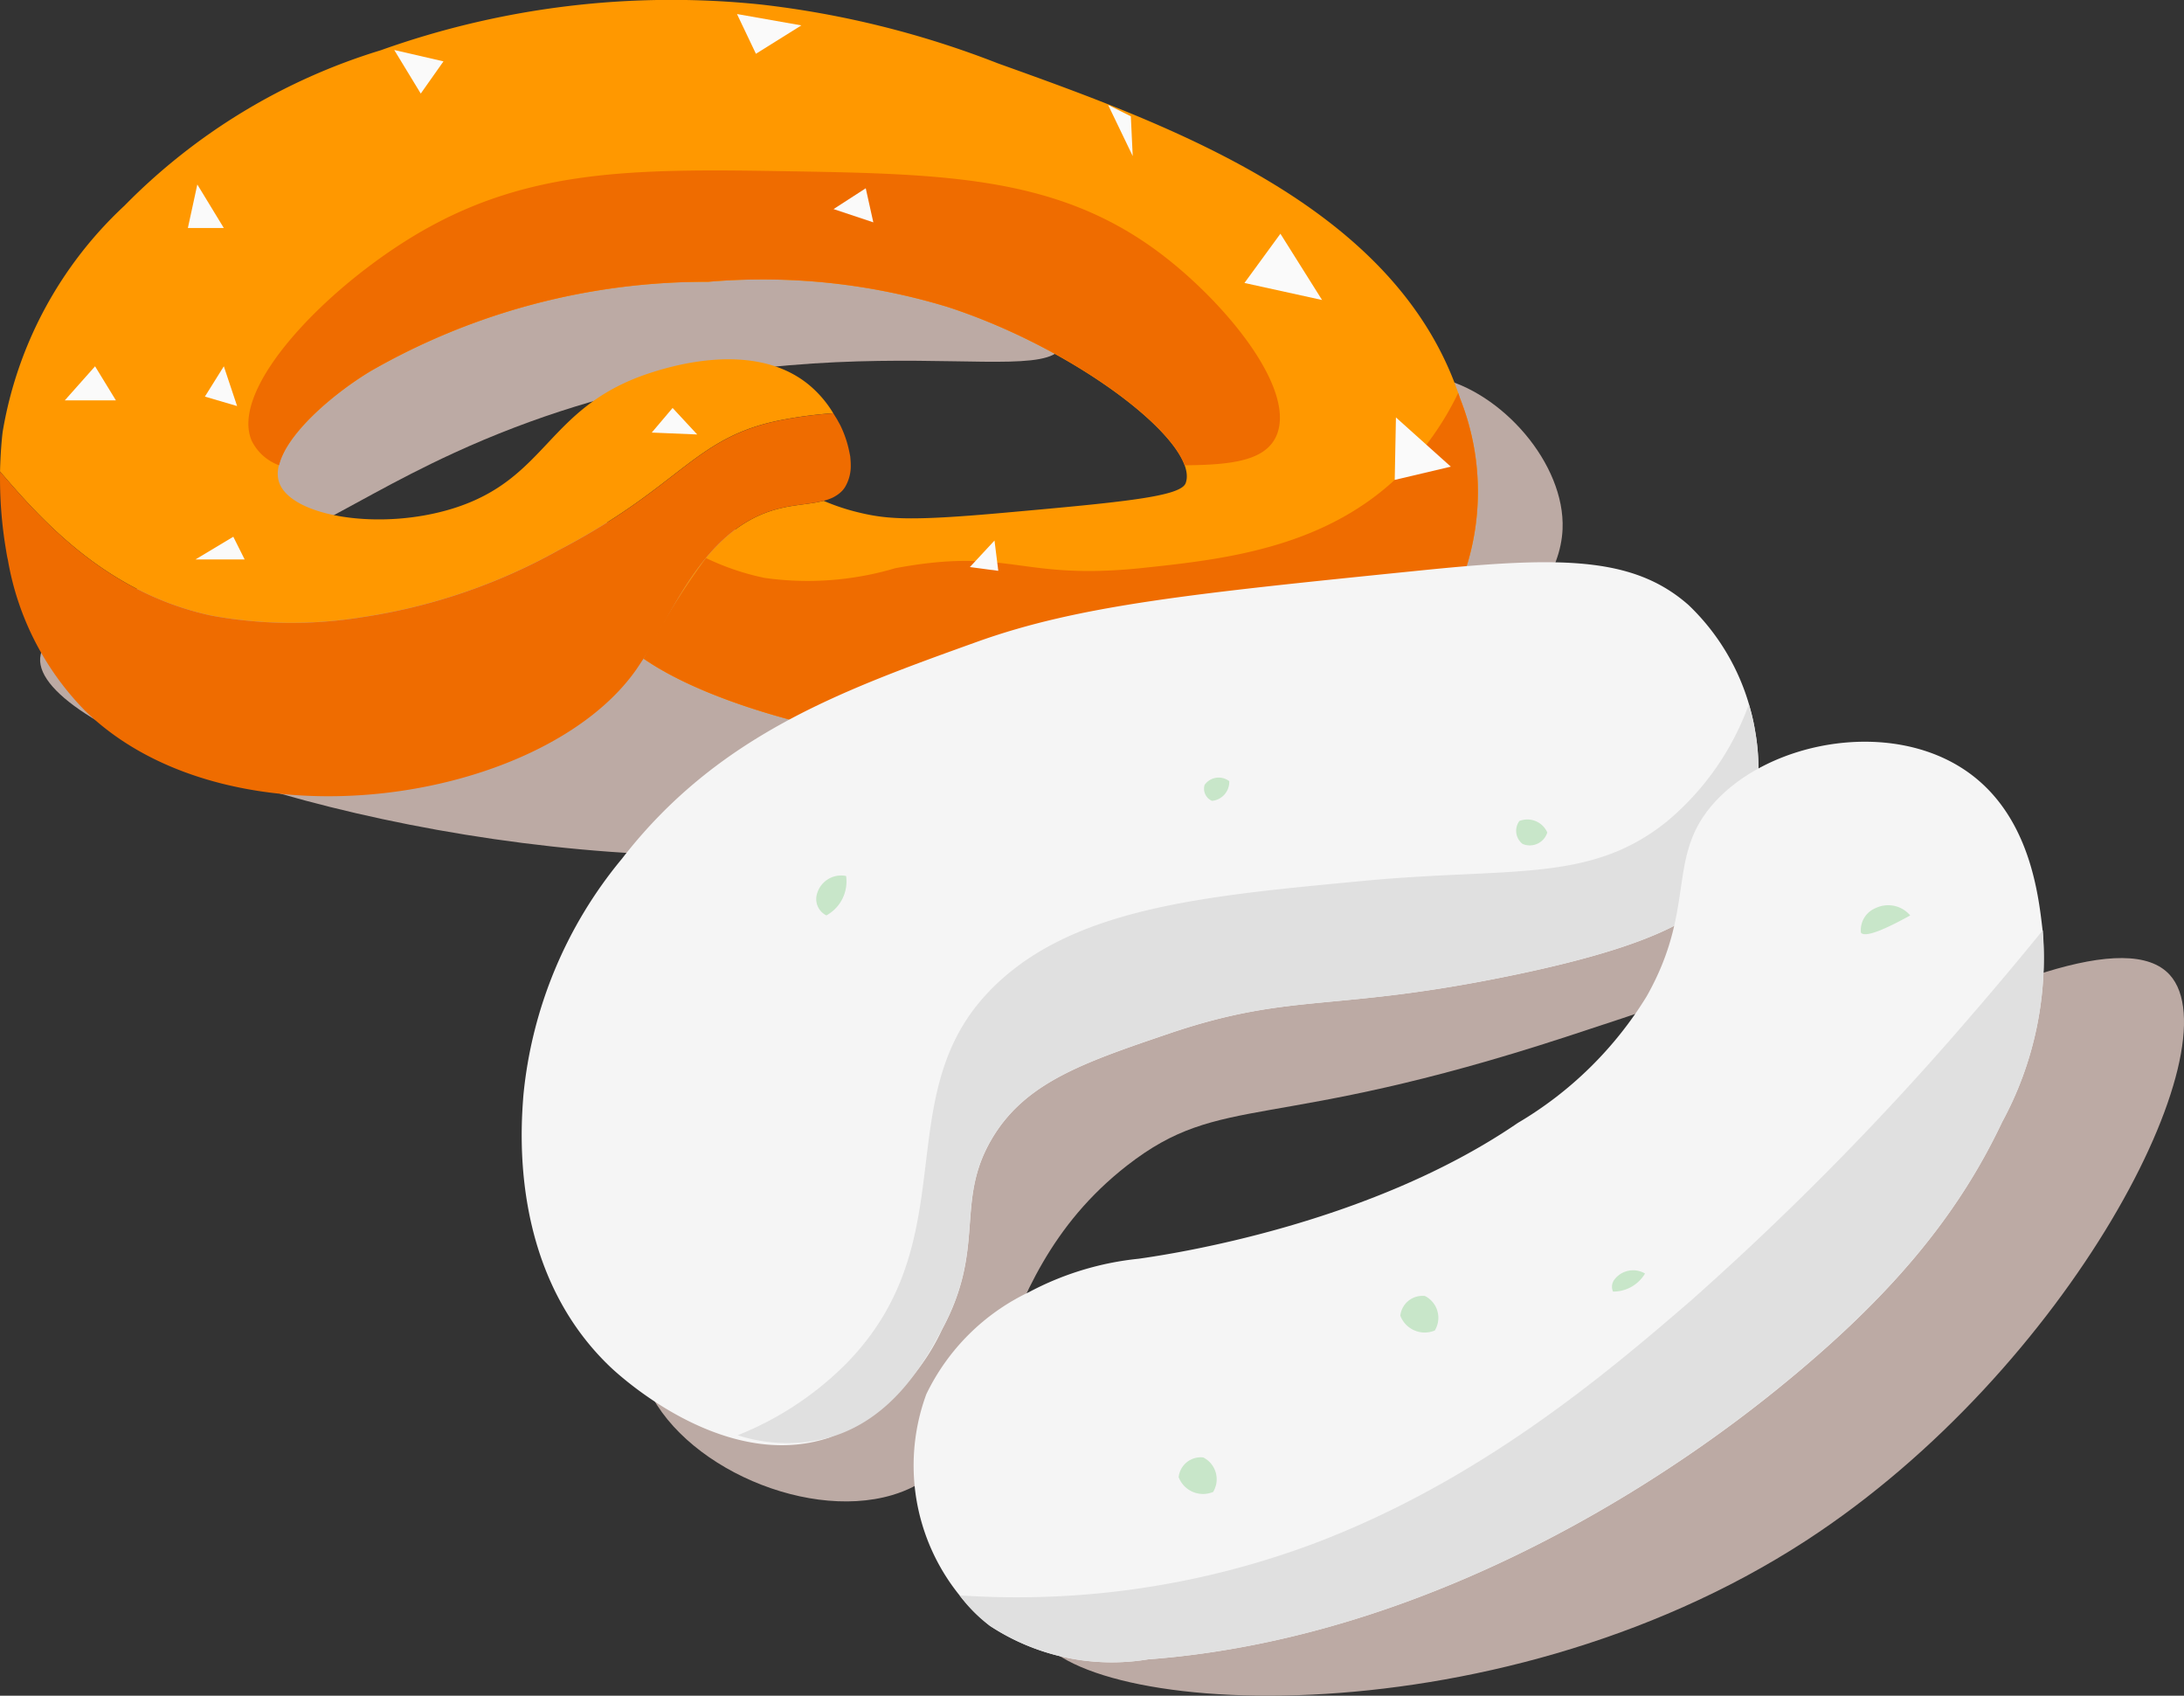 <svg id="Ebene_4" data-name="Ebene 4" xmlns="http://www.w3.org/2000/svg" width="72.088" height="55.959" viewBox="0 0 72.088 55.959">
  <rect x="0" y="0" width="72.088" height="55.959" fill="#333333" stroke="none"/>
  <defs>
    <style>
      .cls-1 {
        fill: #d7ccc8;
      }

      .cls-2 {
        fill: #bcaaa4;
      }

      .cls-3 {
        fill: #ff9800;
      }

      .cls-4 {
        fill: #ef6c00;
      }

      .cls-5 {
        fill: #fafafa;
      }

      .cls-6 {
        fill: #f5f5f5;
      }

      .cls-7 {
        fill: #e0e0e0;
      }

      .cls-8 {
        fill: #c8e6c9;
      }
    </style>
  </defs>
  <title>splash</title>
  <path class="cls-1" d="M4.701,11.963l4,6.125"/>
  <path class="cls-2" d="M71.618,32.171c-2.72-3-17.872,6.854-27.833,13.333C37.031,49.897,33.663,52.125,34.118,53.671c0.88,2.992,15.049,3.963,25.5-2.833C68.337,45.167,73.769,34.544,71.618,32.171Z"/>
  <path class="cls-2" d="M29.451,49.338c4.05-1.202,2.687-6.928,7.75-10.875,3.142-2.449,4.694-1.044,14.5-4.25,5.133-1.678,8.342-2.758,8.375-4.25,0.044-1.991-5.574-4.304-10.375-4.75-14.476-1.344-30.544,13.456-28.5,20.125C22.075,48.188,26.463,50.225,29.451,49.338Z"/>
  <path class="cls-2" d="M47.451,12.463c-3.226-.698-5.055,3.393-10,5.375-4.395,1.762-7.179.226-13.25-.375-10.865-1.076-22.681,1.79-22.875,4.25-0.188,2.38,10.369,6.154,20.75,6.5,13.825,0.461,29.256-5.094,29.5-10.75C51.669,15.308,49.568,12.921,47.451,12.463Z"/>
  <path class="cls-2" d="M11.076,5.213c-4.264,3.378-5.425,11.061-3.375,12.5,1.282,0.9,3.367-.962,7.25-2.75,10.99-5.061,19.754-1.87,20.125-3.625C35.598,8.865,18.952-1.027,11.076,5.213Z"/>
  <g>
    <path class="cls-3" d="M48.356,18.855c-2.63,6.718-15.765,5.925-16.489,5.873-3.691-.25-8.296-1.38-10.625-2.992,1.026-1.656,2.053-4.372,4.502-4.959,0.517-.129,1.026-0.138,1.44-0.25a7.155,7.155,0,0,0,1.173.388c0.966,0.233,1.802.276,4.855,0,3.846-.345,5.769-0.526,5.925-0.975,0.466-1.302-3.57-4.415-7.865-5.813a20.974,20.974,0,0,0-7.9-.828A22.238,22.238,0,0,0,12.23,12.249c-1.518.914-3.372,2.613-3.018,3.665,0.379,1.13,3.329,1.621,5.752.862,3.13-.983,3.087-3.346,6.468-4.459,0.561-.181,3.406-1.121,5.243.362a3.685,3.685,0,0,1,.828.957,13.94,13.94,0,0,0-1.621.207c-2.967.543-3.337,2.173-7.442,4.312a19.056,19.056,0,0,1-6.468,2.208,14.625,14.625,0,0,1-5.011-.052c-3.389-.733-5.519-3.061-6.96-4.752,0.017-.69.069-1.164,0.086-1.302A13.151,13.151,0,0,1,4.106,6.79a20.044,20.044,0,0,1,8.46-5.131A28.536,28.536,0,0,1,25.123.15a31.123,31.123,0,0,1,7.813,1.94c5.744,2.061,13.195,4.726,15.256,11.056A8.331,8.331,0,0,1,48.356,18.855Z"/>
    <path class="cls-4" d="M42.103,14.44c-0.379.742-1.388,0.905-3.001,0.914-0.543-1.492-4.088-4.01-7.831-5.226a20.974,20.974,0,0,0-7.9-.828A22.238,22.238,0,0,0,12.23,12.249c-1.268.767-2.777,2.078-3.018,3.105a1.625,1.625,0,0,1-.905-0.811c-0.742-1.742,2.466-5.062,5.502-6.847C17.456,5.557,20.975,5.566,26.037,5.652c5.243,0.086,8.9.19,12.237,2.691C40.465,9.99,42.862,12.913,42.103,14.44Z"/>
    <path class="cls-4" d="M48.356,18.855c-2.63,6.718-15.765,5.925-16.489,5.873-3.691-.25-8.296-1.38-10.625-2.992a24.987,24.987,0,0,1,2.061-3.32,8.387,8.387,0,0,0,1.932.655,10.158,10.158,0,0,0,4.312-.319c3.786-.707,4.079.405,8.081,0,2.604-.276,5.907-0.612,8.408-2.915a9.761,9.761,0,0,0,2.096-2.872c0.017,0.06.043,0.121,0.06,0.181A8.331,8.331,0,0,1,48.356,18.855Z"/>
    <path class="cls-4" d="M28.081,15.328a1.362,1.362,0,0,1-.181.733,0.745,0.745,0,0,1-.121.155,1.015,1.015,0,0,1-.19.147,0.969,0.969,0,0,1-.19.095,1.571,1.571,0,0,1-.216.069c-0.414.112-.923,0.121-1.44,0.25-2.449.586-3.475,3.303-4.502,4.959-0.086.129-.164,0.25-0.241,0.362C17.896,26.522,7.608,28.126,2.813,23.46A9.348,9.348,0,0,1,.26,18.476c-0.026-.103-0.043-0.216-0.06-0.319a14.199,14.199,0,0,1-.198-2.596c1.44,1.69,3.57,4.019,6.96,4.752a14.625,14.625,0,0,0,5.011.052,19.056,19.056,0,0,0,6.468-2.208c4.105-2.139,4.476-3.769,7.442-4.312a13.941,13.941,0,0,1,1.621-.207l0.129,0.207c0.035,0.069.078,0.138,0.112,0.207a3.634,3.634,0,0,1,.293.88l0.026,0.129C28.072,15.156,28.081,15.242,28.081,15.328Z"/>
  </g>
  <polygon class="cls-5" points="24.951 1.775 24.326 0.463 26.451 0.838 24.951 1.775"/>
  <polygon class="cls-5" points="37.388 5.15 36.576 3.463 37.326 3.838 37.388 5.15"/>
  <polygon class="cls-5" points="13.013 1.65 13.888 3.088 14.638 2.025 13.013 1.65"/>
  <polygon class="cls-5" points="6.513 6.088 6.201 7.525 7.388 7.525 6.513 6.088"/>
  <polygon class="cls-5" points="42.263 7.713 41.076 9.338 43.638 9.9 42.263 7.713"/>
  <polygon class="cls-5" points="46.076 13.775 46.036 15.837 47.888 15.4 46.076 13.775"/>
  <polygon class="cls-5" points="32.826 17.838 32.013 18.713 32.951 18.838 32.826 17.838"/>
  <polygon class="cls-5" points="22.201 13.463 21.513 14.275 23.013 14.338 22.201 13.463"/>
  <polygon class="cls-5" points="7.701 17.713 6.451 18.463 8.076 18.463 7.701 17.713"/>
  <polygon class="cls-5" points="7.388 12.088 6.763 13.088 7.826 13.4 7.388 12.088"/>
  <polygon class="cls-5" points="3.138 12.088 2.138 13.213 3.826 13.213 3.138 12.088"/>
  <polygon class="cls-5" points="28.576 6.213 27.513 6.9 28.826 7.338 28.576 6.213"/>
  <g id="wurst1">
    <path class="cls-6" d="M27.358,47.447c-3.486,1.154-6.971-2.103-7.236-2.358-3.291-3.162-2.935-7.785-2.846-8.944a14.372,14.372,0,0,1,3.252-7.805c3.162-4.083,7.245-5.551,11.708-7.155,3.387-1.217,7.136-1.598,14.635-2.358,4.594-.466,7.023-0.482,8.862,1.138A7.416,7.416,0,0,1,57.929,24.112a7.101,7.101,0,0,1-.976,5.041c-0.645.909-1.799,1.941-6.911,3.008-6.064,1.266-7.353.555-11.464,1.951-2.834.963-4.76,1.617-5.854,3.496-1.213,2.083-.167,3.55-1.626,6.261A7.087,7.087,0,0,1,27.358,47.447Z"/>
    <path class="cls-7" d="M56.957,29.153c-0.65.911-1.808,1.938-6.908,3.005-6.075,1.275-7.363.559-11.474,1.951-2.836.963-4.761,1.626-5.854,3.499-1.21,2.081-.169,3.551-1.626,6.257-0.505.938-1.558,2.954-3.734,3.577a5.309,5.309,0,0,1-3.012-.078,10.566,10.566,0,0,0,3.577-2.358c3.961-4.032,1.411-8.717,4.634-12.196,2.64-2.849,7.116-3.235,12.44-3.74,4.868-.462,7.461.087,10.004-1.948A9.008,9.008,0,0,0,57.724,23.247a5.986,5.986,0,0,1,.208.872A7.152,7.152,0,0,1,56.957,29.153Z"/>
    <path class="cls-8" d="M26.952,29.559a0.6,0.6,0,0,0,.325.65,1.276,1.276,0,0,0,.65-1.301A0.828,0.828,0,0,0,26.952,29.559Z"/>
    <path class="cls-8" d="M39.761,25.901a0.437,0.437,0,0,0,.244.528,0.629,0.629,0,0,0,.569-0.65A0.571,0.571,0,0,0,39.761,25.901Z"/>
    <path class="cls-8" d="M50.151,27.093a0.547,0.547,0,0,0,.108.759,0.607,0.607,0,0,0,.813-0.379A0.719,0.719,0,0,0,50.151,27.093Z"/>
  </g>
  <g id="wurst2">
    <path class="cls-6" d="M50.1,37.057a12.337,12.337,0,0,0,4.249-4.172c1.669-2.946.624-4.605,2.229-6.39,1.854-2.062,5.901-2.798,8.407-.993,2.02,1.455,2.301,4.033,2.435,5.198a11.293,11.293,0,0,1-1.334,6.323c-1.472,3.118-3.697,5.81-7.428,8.825-2.216,1.791-10.463,8.141-20.767,8.912a7.309,7.309,0,0,1-5.213-1.107A6.81,6.81,0,0,1,30.576,46.008a7.181,7.181,0,0,1,3.394-3.37,9.801,9.801,0,0,1,3.608-1.098C38.729,41.379,45.225,40.396,50.1,37.057Z"/>
    <path class="cls-7" d="M67.427,30.699a11.367,11.367,0,0,1-1.342,6.331c-1.472,3.108-3.699,5.802-7.43,8.813-2.219,1.795-10.456,8.145-20.76,8.917a7.352,7.352,0,0,1-5.223-1.105,4.901,4.901,0,0,1-.999-1.007,27.954,27.954,0,0,0,11.604-1.676c5.574-2.079,9.809-5.702,12.507-8.026a96.743,96.743,0,0,0,9.235-9.378C65.98,32.457,66.771,31.507,67.427,30.699Z"/>
    <path class="cls-8" d="M39.717,48.097a0.733,0.733,0,0,0-.813.65,0.861,0.861,0,0,0,1.138.488A0.806,0.806,0,0,0,39.717,48.097Z"/>
    <path class="cls-8" d="M47.034,42.769a0.733,0.733,0,0,0-.813.65,0.861,0.861,0,0,0,1.138.488A0.806,0.806,0,0,0,47.034,42.769Z"/>
    <path class="cls-8" d="M63.051,30.21a0.952,0.952,0,0,0-1.138-.244,0.784,0.784,0,0,0-.488.813C61.516,30.89,61.866,30.866,63.051,30.21Z"/>
    <path class="cls-8" d="M53.241,42.623a1.216,1.216,0,0,0,1.057-.596,0.775,0.775,0,0,0-1.003.19A0.394,0.394,0,0,0,53.241,42.623Z"/>
  </g>
</svg>
